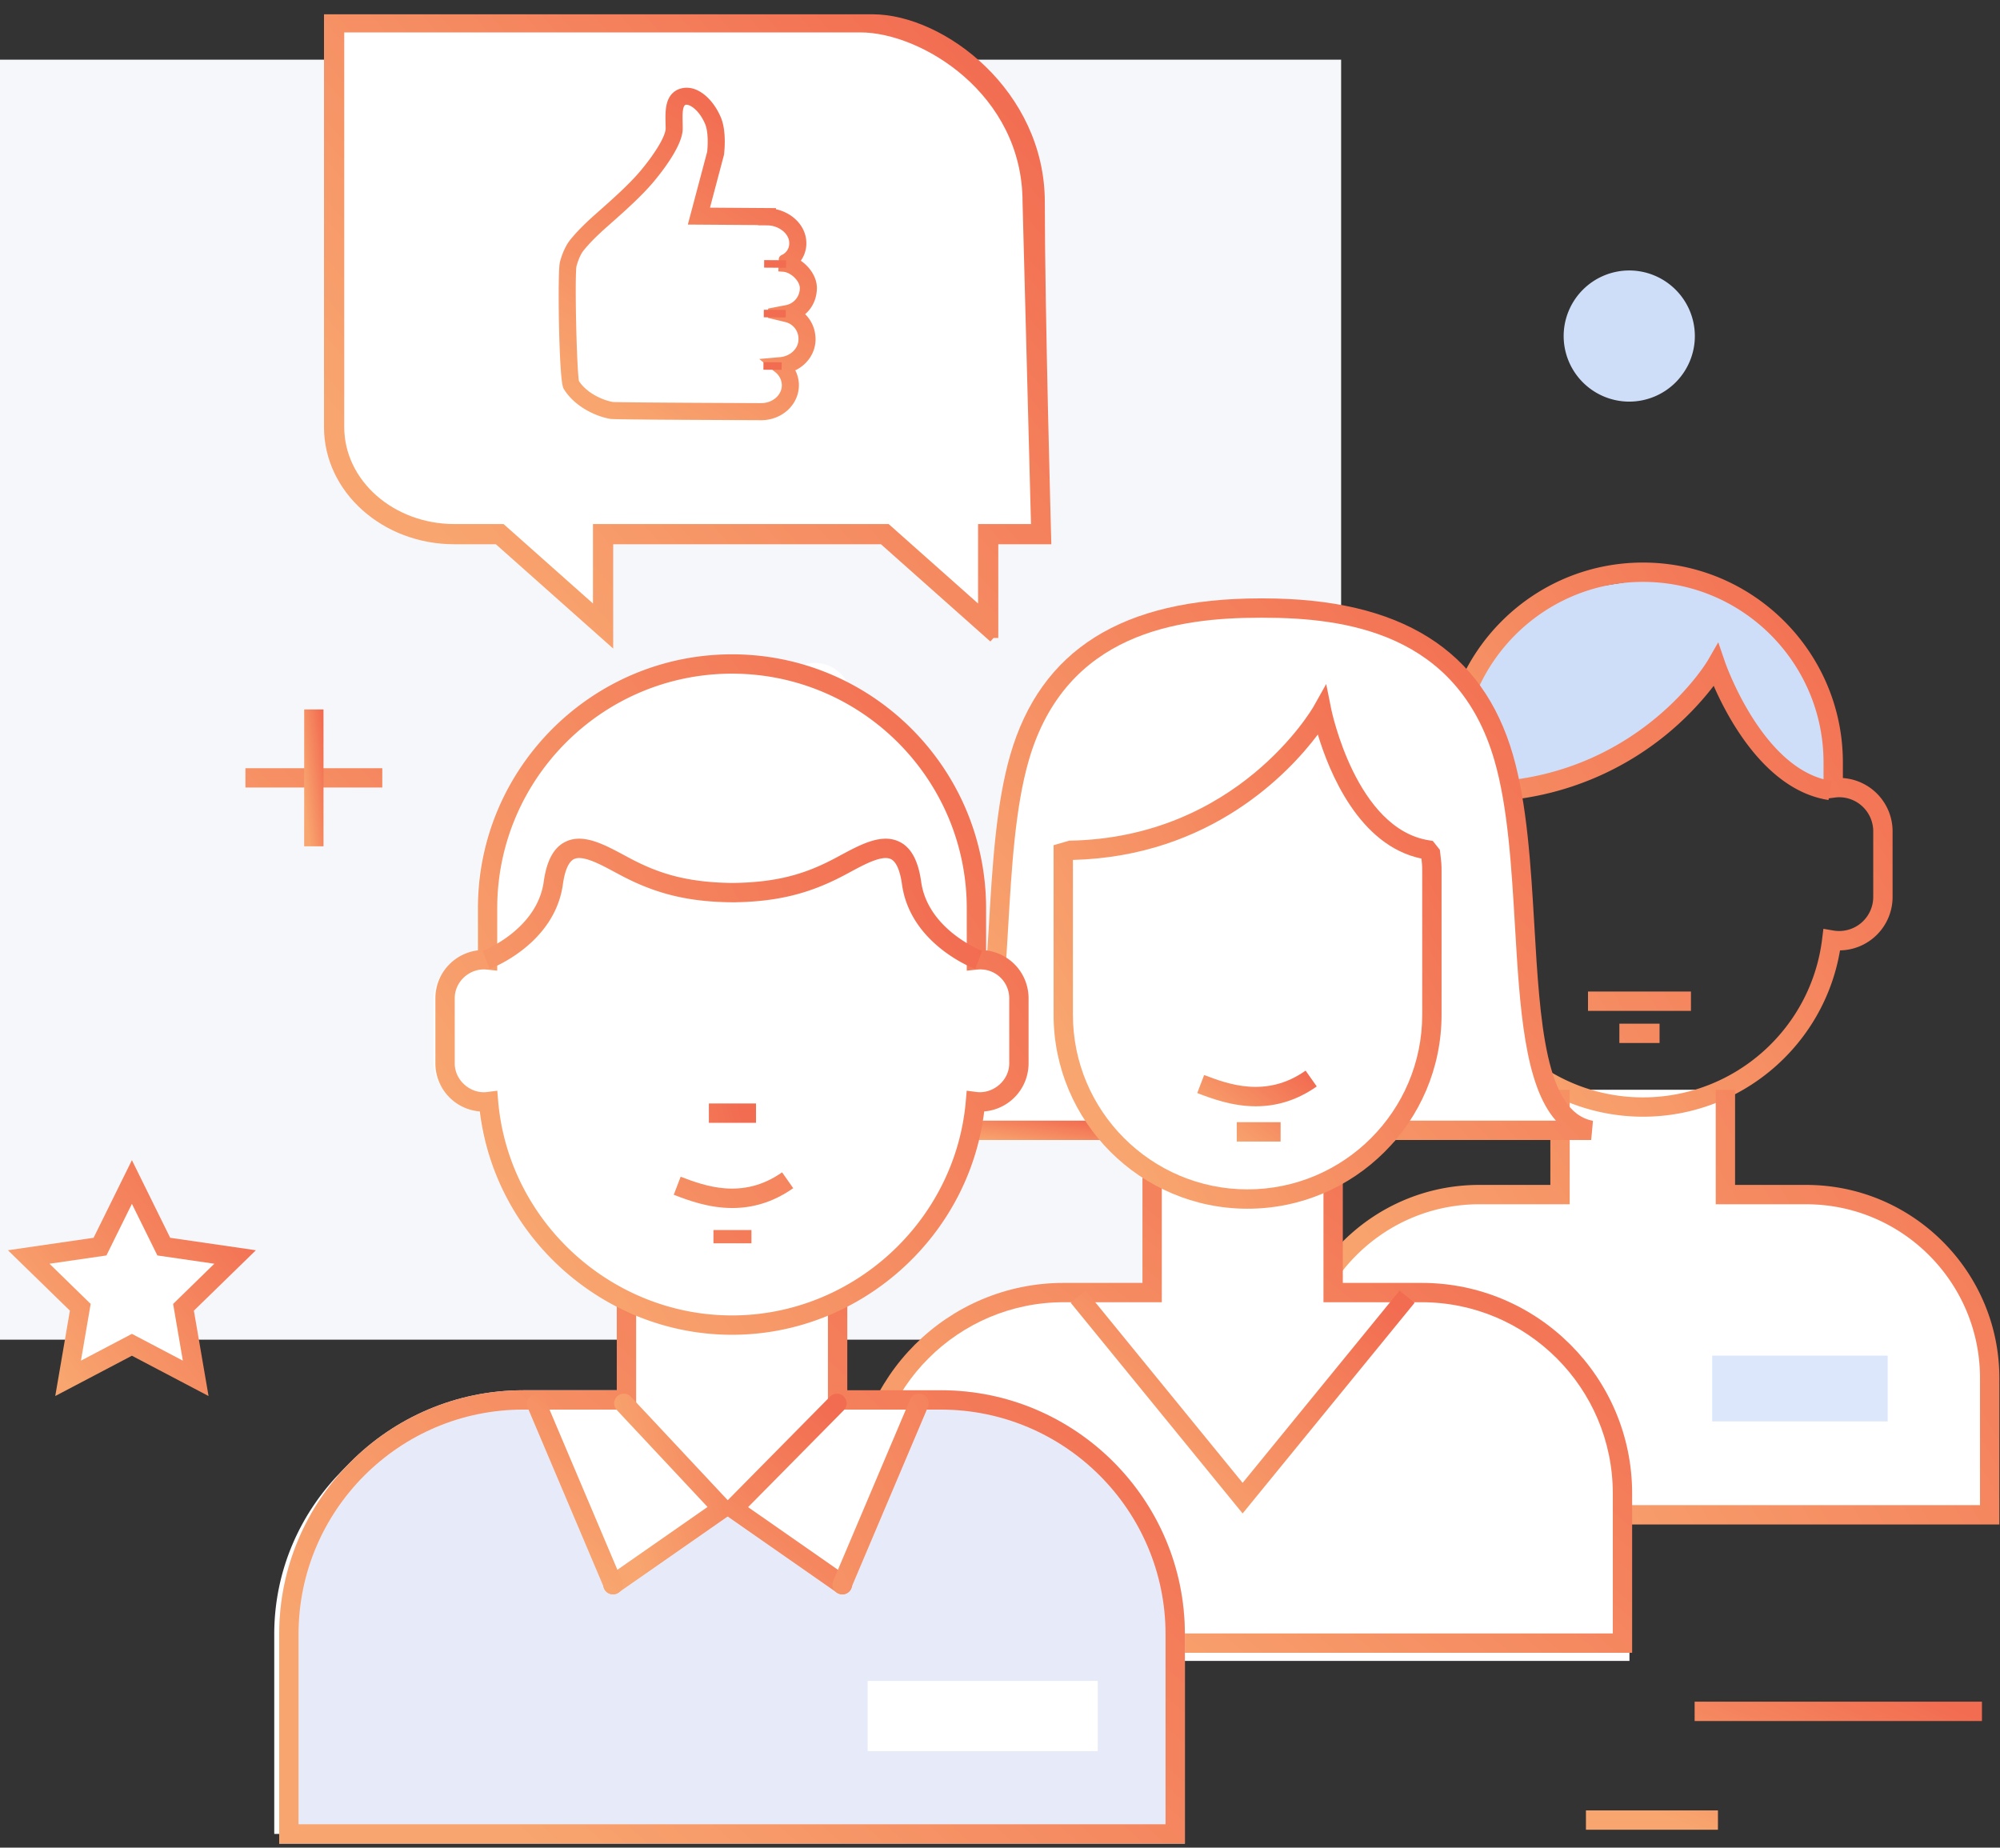 <svg width="105" height="97" viewBox="0 0 105 97" xmlns="http://www.w3.org/2000/svg"><rect x="0" y="0" width="105" height="97" fill="#333333" stroke="none"/><title>A06B7017-99F7-4FA4-B557-D6B2BC5C07DB</title><defs><linearGradient x1="12.957%" y1="80.245%" y2="15.021%" id="a"><stop stop-color="#F8A56F" offset="0%"/><stop stop-color="#F26C51" offset="100%"/></linearGradient></defs><g fill="none" fill-rule="evenodd"><path fill="#CFDEF8" d="M77.405 35.525l3.057-3.565 3.388-1.158 2.78-.44 2.373.3 2.545.835 1.241 1.086 1.837 1.803.94 2.28.6 2.11v2.416l-1.67-.497-1.957-1.757-1.315-2.079-1.045-2.651-1.847 2.602-2.041 2.128-2.236.858-2.222.899-2.13.497-.713-2.77z"/><path fill="#F6F7FB" d="M0 70.333h70.409v-67.2H0z"/><path fill="#FFF" d="M6.925 62.055l1.673 3.392 3.745.545-2.71 2.64.64 3.73-3.348-1.76-3.35 1.76.64-3.73-2.71-2.64 3.745-.545z"/><path d="M2.414 5.438l2.163 2.11-.51 2.978L6.742 9.12l2.674 1.406-.51-2.978 2.163-2.11-2.99-.434-1.337-2.71-1.338 2.71-2.99.434zm8.351 6.945l-4.023-2.115-4.024 2.115.769-4.481L.233 4.73l4.497-.654L6.742 0l2.01 4.076 4.499.654-3.255 3.172.77 4.48z" fill="url(#a)" transform="translate(.183 60.908)"/><path d="M38.942 62.63a1.343 1.343 0 1 1-2.687 0 1.343 1.343 0 0 1 2.687 0zM81.901 57.213v5.503H77.66c-5.319 0-9.63 4.314-9.63 9.633v7.18h36.429v-7.18c0-5.32-4.313-9.633-9.632-9.633h-4.242v-5.503H81.9z" fill="#FFF"/><path d="M76.785 47.75l.064.536c.576 4.747 4.622 8.326 9.407 8.326 4.786 0 8.829-3.578 9.407-8.322l.065-.528.523.09a1.79 1.79 0 0 0 2.094-1.762v-3.445a1.79 1.79 0 0 0-1.786-1.79c-.087 0-.17.01-.254.02l-.57.072v-1.918c0-5.228-4.25-9.48-9.479-9.48-5.225 0-9.48 4.252-9.48 9.48v1.932l-.578-.083a1.793 1.793 0 0 0-2.06 1.768v3.444a1.793 1.793 0 0 0 2.115 1.758l.532-.097zm9.471 9.877a10.498 10.498 0 0 1-10.344-8.732 2.81 2.81 0 0 1-2.789-2.805v-3.445a2.808 2.808 0 0 1 2.638-2.8v-.816c0-5.787 4.708-10.495 10.495-10.495 5.787 0 10.495 4.708 10.495 10.495v.818a2.806 2.806 0 0 1 2.61 2.798v3.445a2.807 2.807 0 0 1-2.76 2.805c-.847 5.01-5.21 8.732-10.345 8.732z" fill="url(#a)" transform="translate(0 1)"/><path d="M104.965 79.036H67.521V71.35c0-5.592 4.548-10.142 10.138-10.142h3.734v-4.994h1.016v6.01h-4.75c-5.03 0-9.123 4.094-9.123 9.126v6.67h35.414v-6.67c0-5.032-4.093-9.126-9.124-9.126h-4.75v-6.01h1.015v4.994h3.735c5.591 0 10.14 4.55 10.14 10.142v7.686zM77.431 41.085c-.304 0-.614-.007-.932-.023l.052-1.013c9.02.443 13.06-6.294 13.1-6.363l.558-.966.362 1.056c.02.056 1.984 5.674 5.58 6.22L95.997 41c-3.268-.497-5.26-4.234-6.028-5.994a15.594 15.594 0 0 1-12.538 6.08M83.37 52.07h5.405v-1.016H83.37zM85.017 53.758h2.11v-1.015h-2.11z" fill="url(#a)" transform="translate(0 1)"/><path d="M74.365 68.1h-4.644v-6.02a9.723 9.723 0 0 0 3.169-2.672l.043.176h10.333c-4.592-.85-2.624-12.759-4.592-19.563-1.968-6.805-7.873-7.856-12.628-7.856h-.167c-4.754 0-10.659 1.051-12.627 7.856-1.24 4.285-1.005 11.774-1.745 16.07l-2.112 3.432 8.297.06a9.727 9.727 0 0 0 3.027 2.492h-.504v6.026H55.57c-5.822 0-10.542 4.721-10.542 10.544v7.86h39.88v-7.86c0-5.823-4.72-10.544-10.543-10.544" fill="#FFF"/><path d="M74.724 68.306h-1.202l-8.444 16.837-8.442-16.837h-1.202c-5.978 0-10.824 4.846-10.824 10.824v8.067h40.936V79.13c0-5.978-4.844-10.824-10.822-10.824" fill="#FFF"/><path d="M74.801 67.496h-4.55V62.06h-.096a10.827 10.827 0 0 0 6.171-8.88 1.7 1.7 0 0 0 1.914-1.69V48.6a1.7 1.7 0 0 0-1.695-1.708c-.029 0-.054.003-.081.005v-1.75c0-1.27-.197-2.485-.546-3.622-.04-.134-.087-.266-.13-.398a11.5 11.5 0 0 0-.196-.534c-.065-.161-.135-.32-.208-.478a10.412 10.412 0 0 0-.262-.547c-.043-.084-.087-.163-.132-.244-1.487-2.723-3.982-4.682-6.914-5.24-.799-.19-1.626-.301-2.482-.301-5.95 0-10.775 4.851-10.775 10.835v2.258c-.028.012-.048.02-.051.023-.042-.003-.082-.007-.124-.007-.937 0-1.697.764-1.697 1.707v2.89a1.701 1.701 0 0 0 1.913 1.69 10.833 10.833 0 0 0 6.174 8.881h-.093v5.392l-.115-.128-.01.17h-4.425c-5.705 0-10.33 4.652-10.33 10.39v8.848h39.07v-8.849c0-5.737-4.626-10.388-10.33-10.388" fill="#FFF"/><path d="M85.687 85.771H44.79v-8.367c0-6.094 4.957-11.052 11.052-11.052h4.137v-5.519h1.016v6.534h-5.153c-5.533 0-10.036 4.504-10.036 10.037v7.352h38.866v-7.352c0-5.533-4.503-10.037-10.037-10.037h-5.153v-6.534h1.016v5.519h4.137c6.094 0 11.052 4.958 11.052 11.052v8.367z" fill="url(#a)" transform="translate(0 1)"/><path fill="url(#a)" d="M65.238 78.456l-9.025-11.06.788-.641 8.237 10.095 8.24-10.095.788.642z" transform="translate(0 1)"/><path d="M73.205 59.342h10.332c-4.591-.85-2.623-12.758-4.593-19.563-1.967-6.805-7.871-7.855-12.626-7.855h-.167c-4.754 0-10.66 1.05-12.627 7.855-1.97 6.805 0 18.713-4.593 19.563h9.103l-1.89-14.7c9.26-.15 13.253-7.29 13.253-7.29s1.323 6.607 5.551 7.267l-1.743 14.723z" fill="#FFF"/><path d="M55.82 44.745v8.528c0 5.345 4.332 9.678 9.676 9.678 5.345 0 9.679-4.333 9.679-9.678v-7.544c0-.392-.025-.532-.07-.912l-.157-.198c-4.228-.66-5.55-7.267-5.55-7.267s-3.993 7.14-13.255 7.29l-.323.103z" fill="#FFF"/><path fill="url(#a)" d="M48.93 58.85h9.103v-1.016H48.93z" transform="translate(0 1)"/><path d="M83.537 58.85H73.205v-1.016h8.482c-1.658-1.868-1.898-5.939-2.15-10.192-.18-3.077-.367-6.258-1.08-8.722-1.94-6.712-7.858-7.489-12.14-7.489h-.166c-4.282 0-10.198.777-12.14 7.489-.713 2.464-.9 5.645-1.08 8.722-.321 5.446-.623 10.592-3.907 11.199l-.185-.998c2.501-.463 2.78-5.223 3.078-10.261.183-3.133.376-6.372 1.12-8.944 1.6-5.532 5.89-8.222 13.114-8.222h.166c7.225 0 11.517 2.69 13.115 8.222.743 2.572.936 5.811 1.121 8.943.295 5.04.575 9.8 3.078 10.262l-.094 1.007z" fill="url(#a)" transform="translate(0 1)"/><path d="M56.328 44.146v8.128c0 5.055 4.113 9.168 9.168 9.168 5.058 0 9.17-4.113 9.17-9.168v-7.546c0-.288-.015-.428-.04-.652-3.292-.686-4.852-4.564-5.44-6.514-1.496 1.992-5.617 6.397-12.858 6.584m9.168 18.312c-5.614 0-10.183-4.57-10.183-10.184v-8.901l.823-.238c8.843-.144 12.78-6.963 12.82-7.031l.67-1.193.269 1.34c.014.064 1.305 6.269 5.13 6.866l.196.031.37.467.033.27c.038.311.058.473.058.843v7.546c0 5.615-4.569 10.184-10.186 10.184" fill="url(#a)" transform="translate(0 1)"/><path d="M65.929 57.08c-1.255 0-2.34-.415-3.074-.695l.363-.947c1.213.463 3.242 1.24 5.326-.23l.585.83c-1.112.784-2.208 1.042-3.2 1.042M64.93 58.93h2.302v-1.016H64.93z" fill="url(#a)" transform="translate(0 1)"/><path d="M44.699 36.724a1.919 1.919 0 1 1-3.838-.001 1.919 1.919 0 0 1 3.838.001" fill="#FFF"/><path d="M43.803 73.496v-5.144c4.02-1.9 6.98-5.847 7.385-10.518.085.01.174.017.264.017 1.14 0 2.062-.904 2.062-2.02v-3.424c0-1.117-.922-2.022-2.062-2.022-.034 0-.098-2.067-.098-2.067 0-1.502-.24-2.941-.664-4.29-.048-.16-.106-.313-.158-.47a18.026 18.026 0 0 0-.237-.633 13.47 13.47 0 0 0-.252-.566c-.1-.22-.206-.438-.319-.65-.051-.096-.107-.192-.16-.287-1.811-3.227-4.841-5.547-8.405-6.207a13.355 13.355 0 0 0-3.018-.356c-7.232 0-13.096 5.745-13.096 12.833v2.675c-.114.023-.164.018-.212.018-1.14 0-2.064.905-2.064 2.022v3.424c0 1.116.924 2.02 2.064 2.02.09 0 .177-.006.262-.017.404 4.671 3.367 8.618 7.505 10.518l-.114 5.094-.14-.152-.012.202h-5.379c-6.935 0-12.557 5.51-12.557 12.303v10.483h47.493V85.8c0-6.794-5.624-12.303-12.558-12.303h-5.53z" fill="#FFF"/><path d="M38.446 62.421c-1.257 0-2.343-.415-3.074-.696l.363-.948c1.213.463 3.239 1.242 5.324-.23l.585.832c-1.114.784-2.208 1.042-3.198 1.042M12.885 40.345h7.185V39.33h-7.185z" fill="url(#a)" transform="translate(0 1)"/><path fill="url(#a)" d="M15.969 43.43h1.015v-7.185H15.97z" transform="translate(0 1)"/><path d="M26.108 57.263l.044.529c.535 6.318 5.93 11.268 12.278 11.268 6.348 0 11.74-4.95 12.276-11.268l.046-.53.525.068c.86.105 1.708-.6 1.708-1.5v-3.422a1.517 1.517 0 0 0-1.67-1.507l-.56.058v-3.267c0-6.796-5.529-12.325-12.325-12.325-6.797 0-12.326 5.529-12.326 12.325v3.267l-.56-.058c-.875-.084-1.67.619-1.67 1.507v3.423c0 .9.846 1.614 1.706 1.499l.528-.067zM38.43 70.076c-6.714 0-12.438-5.113-13.24-11.726a2.531 2.531 0 0 1-2.332-2.52v-3.422c0-1.295.978-2.364 2.231-2.513v-2.203c0-7.356 5.986-13.34 13.341-13.34 7.356 0 13.34 5.984 13.34 13.34v2.203A2.534 2.534 0 0 1 54 52.408v3.423a2.532 2.532 0 0 1-2.33 2.519c-.801 6.613-6.527 11.726-13.24 11.726z"/><path d="M39.35 35.01h-1.297c-6.641 0-12.026 5.959-12.026 13.308v2.114c.68-.34 2.977-1.67 3.314-4.359.398-3.158 2.188-1.857 3.778-.928 1.551.907 3.108 1.457 5.582 1.482 2.476-.025 4.03-.575 5.583-1.482 1.589-.93 3.38-2.23 3.778.928.337 2.688 2.634 4.02 3.312 4.36v-2.115c0-7.35-5.382-13.308-12.024-13.308" fill="#FFF"/><path d="M62.206 96.79H14.658V85.8c0-7.064 5.747-12.811 12.81-12.811h4.913v.306l-4.1.709 3.867 8.926 6.284-3.92 5.823 3.92 4.13-8.679 1.01-1.262c7.064 0 12.811 5.747 12.811 12.81V96.79z" fill="#E7EBF9"/><path d="M38.884 46.63l-.183-.002c-.06 0-.12.003-.181.003h.364z" fill="#BFD9E0"/><path d="M62.206 96.79H14.658V85.8c0-7.064 5.747-12.811 12.81-12.811h4.913V68.35h1.016v5.653h-5.928c-6.505 0-11.796 5.292-11.796 11.796v9.975h45.518V85.8c0-6.504-5.291-11.796-11.796-11.796h-5.928V68.35h1.016v4.638h4.912c7.064 0 12.811 5.747 12.811 12.81V96.79z"/><path d="M62.206 95.79H14.658V84.8c0-7.064 5.747-12.811 12.81-12.811h4.913V67.35h1.016v5.653h-5.928c-6.505 0-11.796 5.292-11.796 11.796v9.975h45.518V84.8c0-6.504-5.291-11.796-11.796-11.796h-5.928V67.35h1.016v4.638h4.912c7.064 0 12.811 5.747 12.811 12.81V95.79zM37.457 64.274h1.993v-.698h-1.993z" fill="url(#a)" transform="translate(0 1)"/><path d="M26.108 56.263l.044.529c.535 6.318 5.93 11.268 12.278 11.268 6.348 0 11.74-4.95 12.276-11.268l.046-.53.525.068c.86.105 1.708-.6 1.708-1.5v-3.422a1.517 1.517 0 0 0-1.67-1.507l-.56.058v-3.267c0-6.796-5.529-12.325-12.325-12.325-6.797 0-12.326 5.529-12.326 12.325v3.267l-.56-.058c-.875-.084-1.67.619-1.67 1.507v3.423c0 .9.846 1.614 1.706 1.499l.528-.067zM38.43 69.076c-6.714 0-12.438-5.113-13.24-11.726a2.531 2.531 0 0 1-2.332-2.52v-3.422c0-1.295.978-2.364 2.231-2.513v-2.203c0-7.356 5.986-13.34 13.341-13.34 7.356 0 13.34 5.984 13.34 13.34v2.203A2.534 2.534 0 0 1 54 51.408v3.423a2.532 2.532 0 0 1-2.33 2.519c-.801 6.613-6.527 11.726-13.24 11.726z" fill="url(#a)" transform="translate(0 1)"/><path fill="url(#a)" d="M37.215 57.949h2.476v-1.016h-2.476zM32.177 82.705a.507.507 0 0 1-.291-.924l5.26-3.665-4.765-5.091a.507.507 0 1 1 .742-.695l5.165 5.52a.511.511 0 0 1-.083.764l-5.739 4a.501.501 0 0 1-.289.091" transform="translate(0 1)"/><path d="M32.193 82.7a.507.507 0 0 1-.468-.31l-4.032-9.515a.508.508 0 0 1 .934-.396l4.032 9.515a.505.505 0 0 1-.466.705M44.229 82.705a.507.507 0 0 1-.292-.091l-5.737-4a.504.504 0 0 1-.072-.773l5.452-5.521a.507.507 0 1 1 .722.715l-5.027 5.09 5.243 3.656a.507.507 0 0 1-.29.924" fill="url(#a)" transform="translate(0 1)"/><path d="M44.213 82.701a.508.508 0 0 1-.468-.706l4.034-9.516a.507.507 0 1 1 .934.396l-4.034 9.517a.506.506 0 0 1-.466.31M51.202 49.872c-.14-.052-3.411-1.315-3.848-4.445-.101-.723-.3-1.18-.574-1.32-.46-.232-1.365.256-2.164.687l-.318.17c-1.796.947-3.458 1.363-5.662 1.404v.003l-.366-.003c-2.202-.04-3.866-.457-5.662-1.405l-.318-.17c-.8-.429-1.704-.918-2.164-.686-.275.14-.474.597-.574 1.32-.437 3.13-3.71 4.393-3.848 4.445l-.36-.95c.03-.01 2.851-1.11 3.202-3.636.153-1.097.52-1.78 1.12-2.083.93-.474 2.035.123 3.106.696l.309.166c1.432.755 2.902 1.265 5.372 1.29 2.47-.025 3.94-.535 5.37-1.29l.31-.166c1.07-.573 2.174-1.17 3.107-.696.6.303.967.986 1.12 2.083.35 2.527 3.17 3.625 3.201 3.635l-.36.95z" fill="url(#a)" transform="translate(0 1)"/><path fill="#DCE7FB" d="M89.89 74.623h9.212V71.17H89.89z"/><path fill="#FFF" d="M45.552 91.934h12.08v-3.685h-12.08z"/><path d="M31.13 26.512h15.524l4.695 4.172v-4.172h2.778l-.443-16.904C53.684 3.925 48.359.7 45.17.7H18.073v20.722c0 2.806 2.593 5.089 5.778 5.089h2.585l4.695 4.172v-4.172zm21.03 5.98l-5.815-5.169H31.943v5.17l-5.816-5.17H23.85c-3.634 0-6.59-2.646-6.59-5.9V0h28.546c3.635 0 8.797 3.925 8.797 9.608 0 5.683.335 17.715.335 17.715H52.16v5.17z" stroke="url(#a)" stroke-width=".5" fill="url(#a)" transform="translate(0 1)"/><path d="M31.13 27.512h15.524l4.695 4.172v-4.172h2.778l-.443-16.904c0-5.683-5.325-8.907-8.513-8.907H18.073v20.722c0 2.806 2.593 5.089 5.778 5.089h2.585l4.695 4.172v-4.172z" fill="#FFF"/><path d="M41.313 16.467c.69-.132 1.121-.677 1.126-1.342.004-.638-.679-1.264-1.302-1.307.117 0 .742-.307.747-1.047.006-.767-.754-1.382-1.6-1.387v-.013l-3.59-.025.872-3.287s.143-1.079-.14-1.735c-.385-.897-1.114-1.446-1.629-1.225-.498.214-.404.944-.402 1.646.002.703-.96 1.962-1.431 2.52-.672.798-1.67 1.664-2.385 2.299-.544.482-.936.869-1.29 1.305-.166.205-.34.556-.456.994-.123.463-.018 6.058.153 6.333.445.716 1.335 1.214 2.126 1.353.203.035 7.714.063 7.84.063.847.006 1.537-.611 1.542-1.378a1.331 1.331 0 0 0-.503-1.038c.769-.068 1.372-.654 1.377-1.371.005-.648-.395-1.2-1.055-1.358z" fill="#FFF"/><path d="M41.313 16.467c.69-.132 1.121-.677 1.126-1.342.004-.638-.679-1.264-1.302-1.307.117 0 .742-.307.747-1.047.006-.767-.754-1.382-1.6-1.387v-.013l-3.59-.025.872-3.287s.143-1.079-.14-1.735c-.385-.897-1.114-1.446-1.629-1.225-.498.214-.404.944-.402 1.646.002.703-.96 1.962-1.431 2.52-.672.798-1.67 1.664-2.385 2.299-.544.482-.936.869-1.29 1.305-.166.205-.34.556-.456.994-.123.463-.018 6.058.153 6.333.445.716 1.335 1.214 2.126 1.353.203.035 7.714.063 7.84.063.847.006 1.537-.611 1.542-1.378a1.331 1.331 0 0 0-.503-1.038c.769-.068 1.372-.654 1.377-1.371.005-.648-.395-1.2-1.055-1.358"/><path d="M12.26.426c-.342 0-.551.451-.772.93-.04.087-.08.175-.123.262-.36.745-1.997 1.514-2.49 1.732-.889.394-2.03.711-2.946.966l-.231.064c-.74.207-1.234.38-1.702.597-.232.108-.524.349-.779.643-.299.346-2.55 5.238-2.59 5.629.084.81.681 1.586 1.236 1.988.147.093 2.714 1.37 6.861 3.414l.13.063c.202.101.426.154.645.154.474 0 .887-.24 1.08-.627a1.14 1.14 0 0 0-.001-.983l-.201-.44.452.173c.166.063.338.095.512.095.473 0 .887-.24 1.079-.628a1.15 1.15 0 0 0-.302-1.441l-.708-.585.886.24a1.158 1.158 0 0 0 1.371-.61c.222-.448-.044-1.211-.52-1.485l.188-.35c-.01-.003.013 0 .054 0a.914.914 0 0 0 .811-.523c.136-.274.134-.602-.007-.923a1.57 1.57 0 0 0-.734-.76l-.18-.089.007-.011-3.266-1.622 2.392-2.764c-.002 0 .557-.856.588-1.5.02-.439-.055-.852-.216-1.165-.082-.16-.259-.431-.524-.444zM9.5 17.265a1.86 1.86 0 0 1-.822-.195l-.128-.064C4.07 14.8 1.74 13.64 1.63 13.558 1.004 13.104.33 12.22.232 11.27.188 10.847 2.6 5.728 2.917 5.36c.295-.34.627-.61.912-.743.49-.226 1-.405 1.762-.618l.232-.064c.904-.252 2.03-.565 2.892-.947.908-.402 2.053-1.047 2.293-1.543.041-.084.081-.17.12-.256.264-.57.537-1.16 1.112-1.16.384.018.689.252.898.66.19.374.282.859.257 1.364-.036.76-.642 1.682-.668 1.721l-2.073 2.398 3.167 1.572-.01.02c.327.208.594.512.745.858.189.43.189.877 0 1.259a1.31 1.31 0 0 1-.818.692c.382.47.528 1.175.284 1.666-.26.522-.741.845-1.3.874.275.45.305 1.014.053 1.522-.26.522-.81.847-1.434.847-.096 0-.19-.007-.285-.022.064.328.024.662-.123.957-.26.523-.809.848-1.434.848z" transform="rotate(-26 34.582 -48.29)" stroke="url(#a)" stroke-width=".5" fill="url(#a)"/><path fill="#F26C51" d="M41.27 14.06l-1.154-.009.003-.396 1.155.008zM41.253 16.667l-1.155-.009.003-.396 1.154.008zM41.037 19.417l-.958-.007.003-.396.958.007z"/><path fill="url(#a)" d="M83.262 95.061h6.93v-1.015h-6.93zM88.968 89.354h15.084v-1.016H88.968z" transform="translate(0 1)"/><path d="M85.535 14.2a3.447 3.447 0 0 0-3.443 3.443 3.447 3.447 0 0 0 3.443 3.442 3.447 3.447 0 0 0 3.445-3.442 3.448 3.448 0 0 0-3.445-3.443" fill="#CFDEF8"/></g></svg>